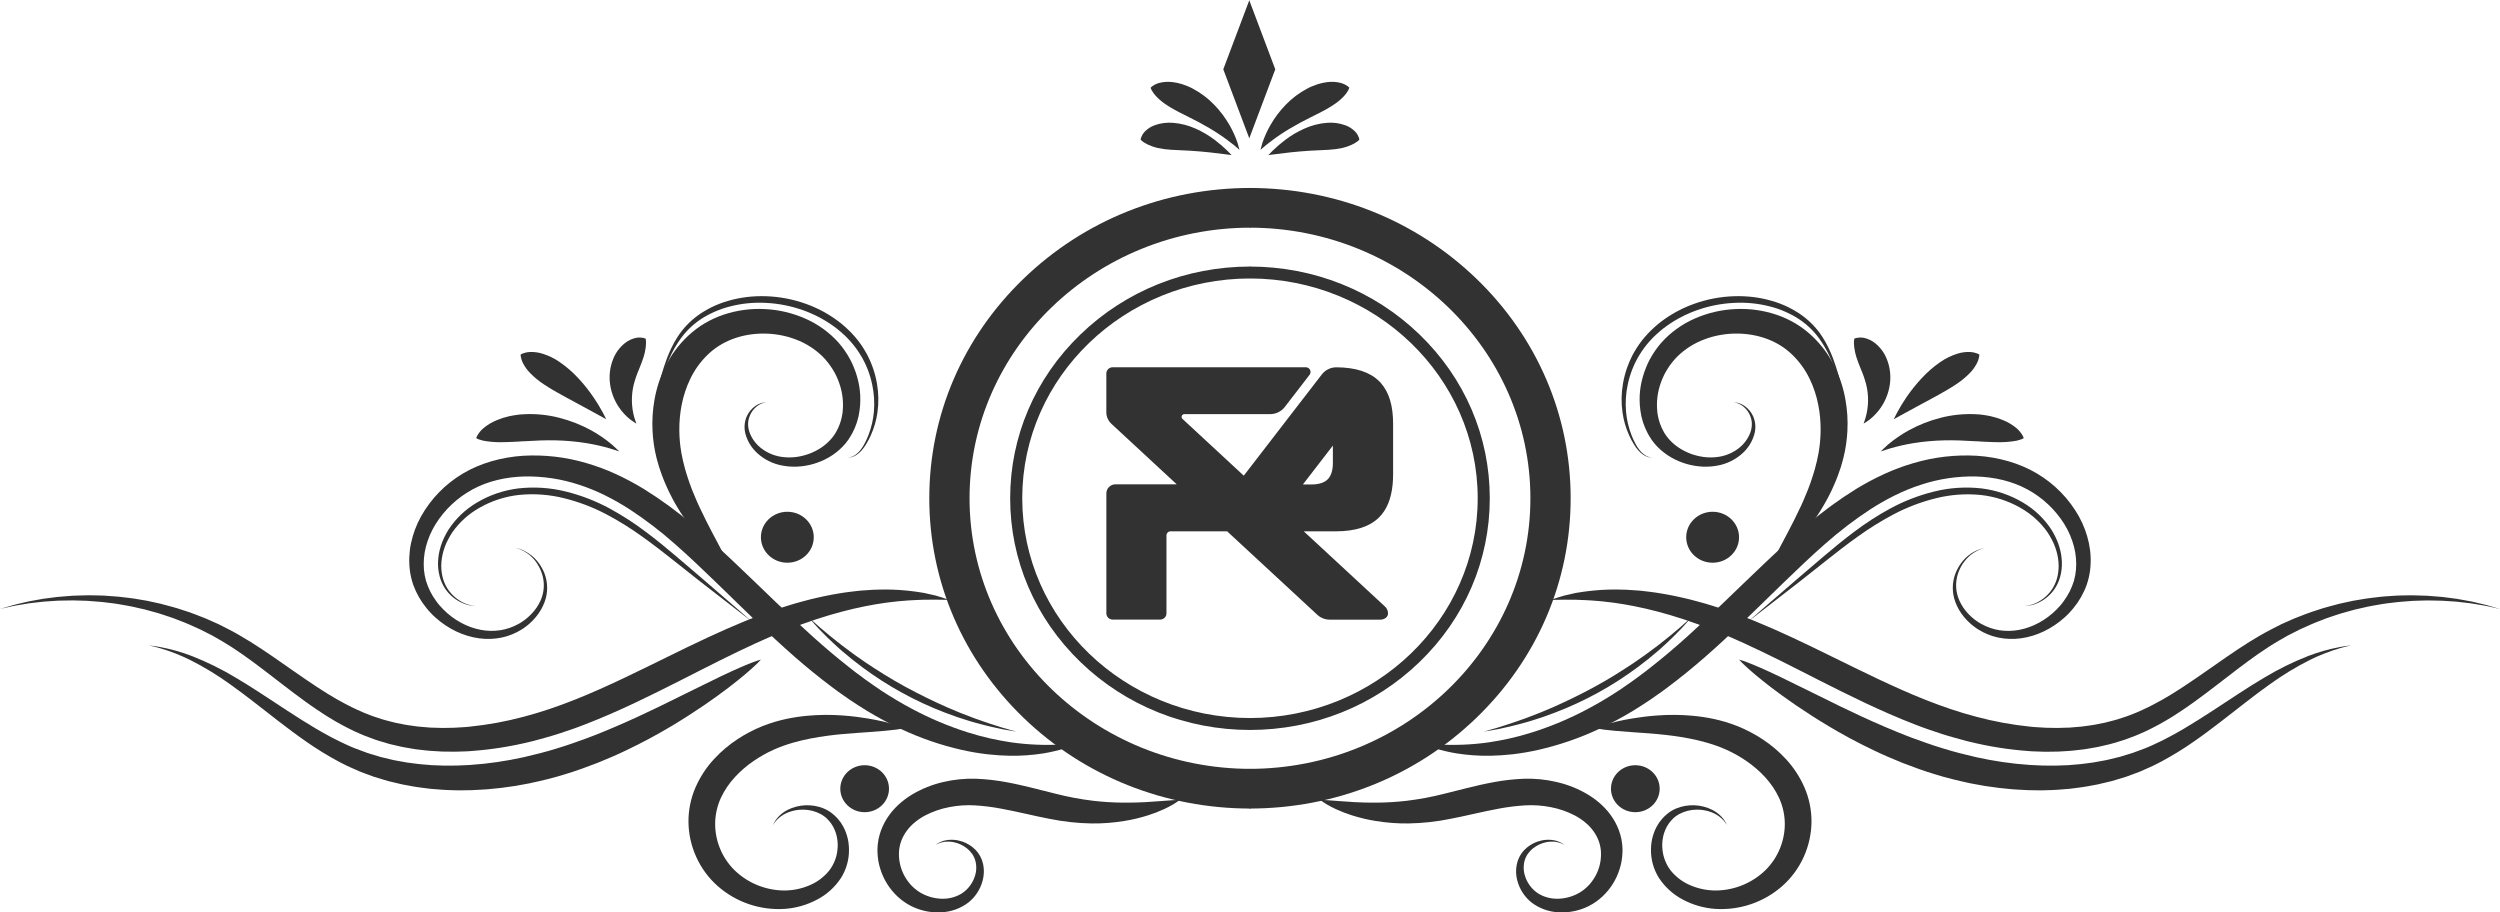 <svg width="137" height="50" viewBox="0 0 137 50" fill="none" xmlns="http://www.w3.org/2000/svg">
<path d="M68.517 40.002C65.003 40.002 61.7 38.682 59.215 36.285C56.729 33.888 55.357 30.697 55.357 27.305C55.357 23.912 56.727 20.722 59.215 18.323C61.702 15.925 65.003 14.607 68.517 14.607V15.26C61.626 15.26 56.019 20.663 56.019 27.305C56.019 33.946 61.626 39.349 68.517 39.349V40.002Z" fill="#323232"/>
<path d="M68.535 44.309C63.835 44.309 59.416 42.543 56.092 39.337C52.767 36.131 50.925 31.851 50.925 27.305C50.925 22.758 52.76 18.485 56.092 15.272C59.423 12.059 63.835 10.3 68.535 10.3V12.476C60.039 12.476 53.131 19.128 53.131 27.305C53.131 35.481 60.041 42.133 68.535 42.133V44.309Z" fill="#323232"/>
<path d="M59.069 40.736C59.069 40.736 59.013 40.736 58.886 40.747C58.823 40.751 58.742 40.761 58.641 40.767L58.276 40.792C57.314 40.853 56.349 40.815 55.395 40.678C55.049 40.624 54.677 40.56 54.276 40.47C53.875 40.38 53.449 40.265 52.995 40.122C51.952 39.788 50.942 39.361 49.977 38.845C49.429 38.555 48.863 38.218 48.279 37.836C47.988 37.644 47.695 37.431 47.391 37.218L46.938 36.88L46.823 36.794L46.708 36.704L46.478 36.523C45.859 36.037 45.222 35.499 44.566 34.91C43.909 34.321 43.231 33.682 42.52 33.001C41.809 32.32 41.082 31.611 40.329 30.898C39.576 30.186 38.796 29.459 37.962 28.756C37.117 28.033 36.217 27.375 35.269 26.788C34.781 26.491 34.276 26.222 33.756 25.982C33.229 25.739 32.684 25.537 32.126 25.375C31.005 25.044 29.834 24.909 28.666 24.976C28.085 25.013 27.509 25.113 26.949 25.272C26.811 25.316 26.673 25.359 26.536 25.404L26.133 25.562C25.867 25.674 25.609 25.805 25.361 25.953C24.404 26.523 23.615 27.332 23.074 28.297C22.817 28.761 22.631 29.259 22.522 29.775C22.417 30.279 22.398 30.798 22.467 31.308C22.503 31.559 22.563 31.806 22.645 32.046C22.729 32.279 22.833 32.505 22.956 32.72C23.076 32.931 23.213 33.131 23.367 33.318C23.441 33.413 23.523 33.499 23.602 33.587C23.681 33.675 23.767 33.756 23.855 33.833C24.549 34.461 25.4 34.867 26.256 34.98C26.671 35.037 27.094 35.023 27.504 34.936C27.885 34.854 28.248 34.707 28.577 34.501L28.692 34.427L28.803 34.346C28.877 34.295 28.943 34.234 29.011 34.179C29.14 34.066 29.26 33.942 29.369 33.809C29.574 33.563 29.735 33.285 29.845 32.986C30.034 32.477 30.03 31.919 29.834 31.413C29.754 31.213 29.648 31.023 29.519 30.849L29.429 30.734C29.398 30.698 29.365 30.665 29.335 30.632C29.319 30.615 29.304 30.599 29.288 30.583C29.273 30.566 29.256 30.553 29.24 30.539L29.146 30.455C29.081 30.406 29.019 30.36 28.959 30.319C28.9 30.279 28.84 30.246 28.785 30.218L28.631 30.137L28.496 30.09L28.441 30.07L28.39 30.059L28.311 30.04L28.247 30.026L28.31 30.045L28.387 30.067L28.437 30.082L28.492 30.105L28.622 30.16L28.771 30.241C28.826 30.272 28.877 30.312 28.937 30.35C28.996 30.387 29.047 30.441 29.108 30.494L29.194 30.579C29.209 30.595 29.224 30.609 29.238 30.625L29.279 30.675C29.307 30.708 29.335 30.742 29.364 30.779L29.442 30.898C29.554 31.071 29.642 31.258 29.705 31.453C29.857 31.929 29.829 32.443 29.627 32.9C29.509 33.164 29.347 33.407 29.147 33.618C29.041 33.732 28.926 33.838 28.803 33.934C28.738 33.98 28.676 34.032 28.606 34.074L28.504 34.142L28.394 34.202C28.093 34.368 27.766 34.48 27.426 34.535C27.065 34.591 26.697 34.583 26.338 34.514C25.6 34.374 24.871 33.979 24.297 33.401C24.224 33.33 24.157 33.252 24.088 33.176C24.02 33.1 23.958 33.018 23.899 32.934C23.776 32.768 23.668 32.592 23.575 32.407C23.483 32.222 23.406 32.03 23.346 31.832C23.289 31.633 23.251 31.429 23.232 31.223C23.197 30.795 23.234 30.363 23.343 29.947C23.457 29.516 23.634 29.103 23.871 28.722C24.367 27.925 25.066 27.269 25.898 26.818C26.108 26.704 26.326 26.605 26.55 26.52L26.896 26.401L27.251 26.303C27.734 26.187 28.228 26.123 28.725 26.111C29.747 26.091 30.764 26.244 31.733 26.565C32.709 26.879 33.637 27.354 34.51 27.916C35.381 28.487 36.208 29.12 36.985 29.81C37.768 30.496 38.52 31.218 39.259 31.932C39.998 32.646 40.72 33.36 41.439 34.048C42.157 34.737 42.855 35.387 43.54 35.986C44.226 36.586 44.901 37.134 45.563 37.63L45.811 37.814L45.933 37.905L46.058 37.992L46.547 38.335C46.878 38.553 47.193 38.764 47.515 38.957C48.119 39.324 48.744 39.657 49.386 39.955C50.45 40.453 51.566 40.837 52.715 41.097C53.178 41.201 53.647 41.281 54.12 41.336C54.557 41.385 54.962 41.408 55.333 41.416C55.951 41.426 56.569 41.382 57.178 41.286C57.565 41.222 57.947 41.134 58.322 41.02C58.461 40.977 58.577 40.935 58.673 40.901C58.769 40.867 58.844 40.833 58.903 40.809C59.019 40.759 59.069 40.736 59.069 40.736Z" fill="#323232"/>
<path d="M51.998 32.872C51.998 32.872 51.95 32.852 51.833 32.812C51.715 32.773 51.537 32.71 51.269 32.636C51.134 32.604 50.977 32.567 50.795 32.528L50.655 32.496C50.606 32.487 50.556 32.48 50.504 32.471L50.173 32.421C49.593 32.34 49.007 32.301 48.42 32.305L47.868 32.318C47.676 32.326 47.477 32.344 47.269 32.358L47.112 32.37C47.056 32.375 47.006 32.382 46.952 32.388L46.621 32.427C46.397 32.45 46.167 32.49 45.928 32.528C45.688 32.566 45.443 32.616 45.188 32.667C44.933 32.718 44.673 32.783 44.401 32.846C44.266 32.877 44.131 32.915 43.992 32.955L43.57 33.07L43.139 33.202C42.992 33.247 42.844 33.292 42.697 33.344L42.243 33.497C42.09 33.552 41.936 33.606 41.779 33.666L41.542 33.754L41.304 33.847C41.145 33.91 40.981 33.973 40.818 34.04C40.165 34.307 39.485 34.608 38.777 34.937C37.356 35.596 35.825 36.383 34.119 37.191C32.414 37.998 30.608 38.778 28.687 39.281C27.723 39.538 26.74 39.719 25.747 39.82L25.56 39.839L25.373 39.851L24.999 39.874C24.874 39.885 24.749 39.882 24.625 39.885L24.25 39.892C24.125 39.892 24.001 39.884 23.877 39.88L23.69 39.875C23.628 39.875 23.566 39.875 23.504 39.866L23.132 39.834L22.947 39.819C22.885 39.814 22.824 39.803 22.763 39.795C22.518 39.759 22.271 39.734 22.031 39.679L21.668 39.607C21.548 39.581 21.431 39.547 21.311 39.516L21.133 39.47C21.074 39.453 21.014 39.441 20.956 39.42L20.609 39.306C20.374 39.236 20.151 39.137 19.923 39.049C19.472 38.857 19.033 38.64 18.607 38.4L18.446 38.311C18.39 38.281 18.34 38.248 18.287 38.217L17.971 38.029L17.66 37.832C17.556 37.768 17.453 37.702 17.351 37.633C15.711 36.557 14.175 35.335 12.512 34.478L12.202 34.32L12.047 34.242L11.971 34.203L11.892 34.168L11.267 33.89C10.847 33.727 10.439 33.561 10.024 33.435L9.718 33.335C9.616 33.302 9.512 33.278 9.411 33.249C9.207 33.194 9.007 33.136 8.804 33.086L8.208 32.955L8.062 32.923L7.914 32.898L7.624 32.849C7.24 32.777 6.862 32.743 6.498 32.699C6.316 32.68 6.135 32.672 5.959 32.659C5.782 32.645 5.609 32.631 5.438 32.631L4.936 32.622H4.813C4.772 32.622 4.732 32.622 4.692 32.624L4.453 32.631L3.992 32.645L3.554 32.679C3.411 32.691 3.272 32.7 3.137 32.714L2.746 32.764L2.377 32.812C2.258 32.832 2.144 32.853 2.034 32.873L1.716 32.931L1.566 32.958L1.424 32.991L0.923 33.109C0.771 33.142 0.639 33.185 0.525 33.218L0.236 33.302L0 33.371L0.241 33.317L0.534 33.252C0.65 33.227 0.783 33.193 0.937 33.171L1.448 33.086L1.59 33.062L1.741 33.044L2.06 33.007C2.17 32.995 2.284 32.98 2.402 32.968L2.77 32.944L3.159 32.917C3.293 32.912 3.43 32.912 3.571 32.909L4.004 32.902L4.457 32.915L4.691 32.922C4.73 32.922 4.77 32.922 4.81 32.927L4.929 32.937L5.42 32.975C5.585 32.984 5.755 33.01 5.926 33.03C6.098 33.049 6.273 33.07 6.449 33.099C6.801 33.163 7.166 33.216 7.533 33.308L7.811 33.371L7.952 33.403L8.092 33.442L8.66 33.599C8.851 33.654 9.04 33.724 9.233 33.786C9.329 33.819 9.428 33.847 9.523 33.885L9.812 33.997C10.202 34.139 10.584 34.317 10.976 34.495L11.556 34.789L11.629 34.826L11.7 34.867L11.843 34.949L12.129 35.112C12.895 35.557 13.639 36.098 14.396 36.672C15.152 37.245 15.919 37.858 16.742 38.452C16.844 38.527 16.949 38.6 17.054 38.673L17.371 38.89L17.695 39.104C17.751 39.139 17.806 39.175 17.861 39.212L18.026 39.315C18.479 39.595 18.948 39.849 19.43 40.077C19.679 40.186 19.926 40.303 20.183 40.392L20.57 40.535C20.633 40.561 20.7 40.577 20.765 40.598L20.963 40.657C21.095 40.696 21.226 40.738 21.359 40.774L21.762 40.868C22.029 40.938 22.302 40.977 22.574 41.025C22.642 41.036 22.71 41.05 22.779 41.059L22.984 41.083L23.395 41.13C23.464 41.14 23.532 41.142 23.601 41.147L23.808 41.16C23.945 41.169 24.084 41.178 24.22 41.185L24.632 41.19C24.77 41.19 24.908 41.197 25.044 41.19L25.455 41.177L25.661 41.169L25.865 41.153C26.944 41.074 28.014 40.904 29.064 40.645L29.258 40.599L29.451 40.545L29.834 40.44C29.963 40.407 30.088 40.367 30.214 40.331L30.591 40.216C30.84 40.136 31.088 40.05 31.333 39.967C31.579 39.884 31.817 39.79 32.056 39.699C33.011 39.331 33.923 38.927 34.797 38.515C36.543 37.688 38.06 36.883 39.436 36.2C40.123 35.858 40.776 35.545 41.393 35.26L41.852 35.055L42.076 34.955L42.296 34.862C42.444 34.8 42.588 34.737 42.732 34.678L43.156 34.508C45.391 33.623 47.156 33.228 48.481 33.039C48.564 33.025 48.646 33.017 48.725 33.007L48.958 32.981C49.11 32.963 49.256 32.942 49.395 32.935C49.671 32.915 49.926 32.888 50.153 32.884L50.477 32.871C50.529 32.871 50.578 32.865 50.626 32.865H50.765C50.946 32.865 51.104 32.865 51.241 32.861C51.517 32.865 51.703 32.872 51.825 32.87C51.947 32.868 51.998 32.872 51.998 32.872Z" fill="#323232"/>
<path d="M41.698 36.145C41.533 36.19 41.37 36.245 41.212 36.309C40.867 36.441 40.317 36.674 39.496 37.066C39.086 37.262 38.608 37.497 38.052 37.773C37.496 38.05 36.862 38.364 36.137 38.716C35.412 39.069 34.592 39.452 33.664 39.849C33.433 39.949 33.192 40.044 32.947 40.147C32.703 40.251 32.445 40.343 32.184 40.445C31.659 40.636 31.105 40.838 30.516 41.014C29.929 41.2 29.316 41.351 28.691 41.496L28.218 41.592L27.979 41.64L27.739 41.68L27.255 41.76L26.766 41.822C26.684 41.833 26.601 41.845 26.521 41.853L26.273 41.875C26.108 41.889 25.942 41.907 25.777 41.918C25.446 41.932 25.115 41.958 24.78 41.954H24.529C24.446 41.954 24.364 41.954 24.279 41.954L23.779 41.935L23.654 41.931L23.529 41.92L23.28 41.899C23.115 41.884 22.949 41.876 22.784 41.849L22.287 41.784C22.122 41.759 21.961 41.724 21.798 41.695L21.554 41.65C21.474 41.633 21.394 41.611 21.314 41.592L20.834 41.476L20.365 41.333C20.288 41.309 20.209 41.288 20.132 41.261L19.904 41.177C19.753 41.123 19.6 41.068 19.45 41.008C19.3 40.948 19.152 40.886 19.008 40.818C17.836 40.289 16.76 39.607 15.754 38.952C14.748 38.297 13.806 37.657 12.922 37.138C12.151 36.673 11.342 36.275 10.503 35.946C9.948 35.734 9.374 35.571 8.789 35.461C8.687 35.443 8.597 35.425 8.518 35.414L8.319 35.387L8.154 35.365L8.314 35.403L8.508 35.45C8.585 35.468 8.673 35.495 8.772 35.522C9.333 35.687 9.878 35.899 10.402 36.157C11.188 36.552 11.939 37.01 12.649 37.526C13.467 38.107 14.339 38.807 15.297 39.547C15.776 39.916 16.279 40.294 16.814 40.664C17.365 41.048 17.938 41.4 18.53 41.718C18.681 41.802 18.84 41.877 18.996 41.956C19.153 42.035 19.318 42.099 19.48 42.173L19.724 42.282C19.806 42.316 19.889 42.344 19.974 42.377L20.479 42.563L20.996 42.72C21.083 42.746 21.169 42.775 21.256 42.798L21.52 42.862C21.697 42.904 21.872 42.95 22.051 42.987L22.588 43.087C22.767 43.124 22.948 43.142 23.129 43.168L23.4 43.203L23.536 43.221L23.672 43.233L24.217 43.277C24.308 43.286 24.398 43.288 24.489 43.292L24.762 43.301C25.125 43.32 25.487 43.306 25.849 43.301C26.029 43.295 26.208 43.282 26.388 43.273L26.657 43.257C26.746 43.251 26.834 43.24 26.924 43.232L27.455 43.178L27.98 43.105L28.241 43.068L28.499 43.021L29.012 42.927C29.688 42.782 30.349 42.625 30.978 42.425C31.612 42.235 32.192 42.018 32.747 41.804C33.023 41.691 33.286 41.583 33.543 41.471C33.8 41.36 34.047 41.248 34.284 41.133C35.238 40.68 36.057 40.231 36.767 39.807C37.476 39.384 38.08 38.991 38.597 38.638C39.113 38.285 39.544 37.969 39.906 37.695C40.628 37.143 41.073 36.755 41.34 36.505C41.467 36.393 41.586 36.273 41.698 36.145Z" fill="#323232"/>
<path d="M40.006 31.133C39.95 30.981 39.885 30.832 39.81 30.687C39.66 30.37 39.393 29.871 38.992 29.114C38.795 28.733 38.566 28.292 38.324 27.77C38.294 27.704 38.263 27.638 38.232 27.57L38.142 27.363C38.078 27.223 38.021 27.075 37.96 26.924C37.944 26.887 37.929 26.849 37.913 26.811C37.897 26.772 37.885 26.733 37.87 26.693C37.841 26.615 37.812 26.535 37.781 26.454C37.752 26.373 37.726 26.29 37.698 26.204C37.67 26.119 37.639 26.035 37.615 25.948L37.537 25.682C37.511 25.592 37.491 25.499 37.467 25.406C37.455 25.36 37.443 25.312 37.431 25.266C37.419 25.219 37.411 25.17 37.401 25.122C37.382 25.026 37.362 24.928 37.341 24.829C37.267 24.414 37.229 23.994 37.227 23.573C37.223 23.107 37.266 22.642 37.356 22.184C37.453 21.685 37.614 21.2 37.837 20.742C38.07 20.261 38.386 19.823 38.771 19.448C38.819 19.4 38.87 19.357 38.92 19.31C38.97 19.263 39.025 19.223 39.077 19.179L39.238 19.058L39.408 18.945C39.643 18.797 39.893 18.674 40.154 18.576C41.213 18.177 42.504 18.177 43.608 18.602C44.156 18.807 44.654 19.123 45.07 19.529C45.271 19.731 45.449 19.954 45.602 20.194C45.622 20.223 45.64 20.254 45.657 20.285L45.712 20.378L45.764 20.47C45.781 20.502 45.795 20.535 45.811 20.566C45.84 20.63 45.873 20.693 45.9 20.758L45.976 20.955C46.167 21.473 46.235 22.027 46.175 22.575C46.171 22.608 46.17 22.642 46.164 22.675L46.144 22.772L46.126 22.869C46.121 22.902 46.113 22.934 46.104 22.966C46.085 23.029 46.067 23.092 46.048 23.155C46.04 23.186 46.029 23.217 46.015 23.247L45.979 23.338L45.943 23.428C45.931 23.458 45.916 23.487 45.9 23.515L45.811 23.688C45.748 23.796 45.676 23.9 45.596 23.997C45.434 24.192 45.245 24.365 45.036 24.509C44.827 24.651 44.602 24.768 44.366 24.858C44.136 24.945 43.897 25.006 43.653 25.04C43.42 25.071 43.184 25.075 42.95 25.051C42.52 25.011 42.11 24.855 41.764 24.6C41.463 24.382 41.23 24.085 41.093 23.742C41.035 23.595 41.002 23.439 40.996 23.282C40.991 23.141 41.012 23 41.057 22.867C41.096 22.748 41.151 22.636 41.222 22.534C41.284 22.447 41.356 22.368 41.437 22.298C41.551 22.2 41.684 22.126 41.829 22.081C41.866 22.068 41.905 22.059 41.944 22.053L41.984 22.045L41.943 22.048C41.903 22.051 41.864 22.056 41.825 22.064C41.671 22.095 41.525 22.157 41.396 22.246C41.189 22.39 41.025 22.587 40.923 22.816C40.785 23.131 40.764 23.483 40.861 23.813C40.979 24.217 41.21 24.58 41.529 24.86C41.907 25.196 42.371 25.422 42.871 25.513C43.144 25.565 43.422 25.584 43.699 25.571C44.301 25.54 44.887 25.369 45.409 25.071C45.689 24.91 45.946 24.712 46.17 24.482C46.286 24.363 46.392 24.234 46.488 24.099L46.62 23.888C46.642 23.852 46.667 23.819 46.684 23.779L46.74 23.667L46.795 23.555C46.815 23.518 46.832 23.479 46.847 23.44C46.876 23.362 46.906 23.283 46.937 23.204C46.952 23.164 46.964 23.124 46.975 23.083L47.009 22.961L47.042 22.838C47.053 22.797 47.059 22.755 47.067 22.713C47.198 22.031 47.166 21.328 46.973 20.661C46.947 20.576 46.921 20.492 46.895 20.407C46.867 20.323 46.832 20.244 46.8 20.158C46.783 20.117 46.768 20.075 46.75 20.034L46.695 19.912L46.636 19.791C46.618 19.75 46.597 19.709 46.574 19.671C46.399 19.348 46.188 19.045 45.945 18.768C45.439 18.207 44.817 17.759 44.121 17.456C43.422 17.148 42.672 16.972 41.907 16.937C41.14 16.898 40.373 17.003 39.645 17.247C39.283 17.37 38.934 17.53 38.606 17.725C38.524 17.775 38.445 17.827 38.364 17.878L38.133 18.044C38.06 18.102 37.986 18.16 37.915 18.219C37.844 18.278 37.774 18.339 37.708 18.403C37.188 18.891 36.762 19.468 36.45 20.106C36.169 20.682 35.971 21.293 35.863 21.923C35.765 22.479 35.73 23.045 35.759 23.609C35.783 24.112 35.857 24.611 35.979 25.1C36.009 25.214 36.041 25.325 36.072 25.434C36.088 25.489 36.102 25.543 36.119 25.597C36.136 25.652 36.154 25.703 36.174 25.755C36.21 25.858 36.242 25.962 36.281 26.061C36.319 26.16 36.357 26.257 36.395 26.353C36.433 26.449 36.475 26.541 36.514 26.631C36.554 26.722 36.594 26.812 36.636 26.898C36.678 26.985 36.721 27.068 36.763 27.151L36.825 27.274L36.889 27.395C36.976 27.551 37.059 27.703 37.147 27.843C37.19 27.914 37.233 27.984 37.275 28.052C37.316 28.12 37.361 28.185 37.404 28.25C37.695 28.69 38.012 29.113 38.352 29.518C38.742 29.983 39.166 30.419 39.621 30.823C39.742 30.935 39.871 31.038 40.006 31.133Z" fill="#323232"/>
<path d="M49.565 39.894C49.431 39.834 49.293 39.783 49.152 39.742C48.636 39.586 48.111 39.464 47.579 39.377C47.193 39.312 46.729 39.247 46.181 39.208C45.541 39.16 44.898 39.165 44.258 39.222C43.864 39.258 43.473 39.316 43.086 39.398C42.88 39.446 42.668 39.493 42.447 39.561C42.227 39.629 42.006 39.704 41.782 39.792C41.309 39.983 40.855 40.22 40.43 40.499C39.951 40.81 39.515 41.179 39.129 41.597C38.706 42.055 38.363 42.58 38.114 43.149C37.854 43.749 37.722 44.396 37.728 45.048C37.736 45.709 37.881 46.361 38.156 46.964C38.431 47.574 38.834 48.12 39.339 48.565C39.834 48.999 40.411 49.333 41.037 49.546C41.663 49.76 42.326 49.849 42.987 49.808C43.617 49.766 44.231 49.59 44.786 49.293C45.317 49.013 45.766 48.604 46.091 48.105C46.383 47.638 46.533 47.098 46.525 46.549C46.523 46.422 46.514 46.295 46.496 46.168C46.485 46.107 46.474 46.045 46.463 45.984C46.452 45.924 46.431 45.864 46.417 45.806C46.352 45.575 46.253 45.355 46.124 45.153L46.078 45.079L46.023 45.009C45.987 44.963 45.954 44.917 45.916 44.874C45.842 44.789 45.761 44.71 45.675 44.637C45.593 44.564 45.505 44.498 45.41 44.441C45.32 44.386 45.225 44.338 45.126 44.298C44.812 44.172 44.475 44.115 44.136 44.129C43.798 44.144 43.466 44.229 43.164 44.38C42.969 44.479 42.793 44.611 42.645 44.77C42.554 44.869 42.477 44.978 42.416 45.097C42.394 45.135 42.382 45.168 42.372 45.188L42.358 45.219L42.376 45.19C42.389 45.171 42.404 45.141 42.431 45.105C42.505 44.998 42.593 44.902 42.692 44.817C42.85 44.683 43.03 44.578 43.224 44.505C43.482 44.409 43.755 44.363 44.031 44.369C44.358 44.373 44.68 44.455 44.968 44.607C45.044 44.648 45.117 44.696 45.186 44.748C45.257 44.801 45.322 44.861 45.38 44.928C45.443 44.993 45.501 45.063 45.554 45.138C45.58 45.176 45.602 45.216 45.627 45.256L45.664 45.315L45.694 45.38C45.78 45.553 45.84 45.738 45.872 45.928C45.879 45.977 45.891 46.025 45.894 46.076C45.897 46.127 45.902 46.175 45.906 46.226C45.909 46.328 45.906 46.43 45.896 46.532C45.861 46.954 45.706 47.358 45.448 47.697C45.163 48.054 44.791 48.334 44.367 48.513C43.918 48.706 43.432 48.804 42.942 48.799C41.924 48.783 40.953 48.377 40.233 47.668C39.887 47.321 39.616 46.908 39.439 46.454C39.263 46.009 39.179 45.535 39.192 45.057C39.206 44.596 39.313 44.142 39.506 43.721C39.702 43.304 39.963 42.918 40.279 42.579C40.583 42.251 40.923 41.957 41.294 41.704C41.635 41.47 41.996 41.266 42.373 41.094C42.553 41.013 42.731 40.941 42.907 40.877C43.08 40.812 43.261 40.761 43.433 40.706C43.784 40.609 44.118 40.524 44.442 40.465C45.02 40.357 45.602 40.277 46.188 40.226C46.704 40.18 47.153 40.151 47.537 40.124C48.305 40.069 48.816 40.025 49.129 39.98C49.276 39.961 49.422 39.932 49.565 39.894Z" fill="#323232"/>
<path d="M26.098 24.01C26.144 24.039 26.194 24.063 26.245 24.081C26.396 24.135 26.552 24.17 26.71 24.186C26.985 24.223 27.261 24.238 27.538 24.231C27.707 24.223 27.899 24.231 28.108 24.213C28.16 24.208 28.215 24.207 28.27 24.206L28.441 24.197C28.498 24.194 28.558 24.19 28.619 24.184C28.679 24.179 28.743 24.181 28.807 24.177C29.32 24.147 29.89 24.116 30.465 24.132C31.024 24.145 31.582 24.195 32.134 24.283C32.569 24.354 33 24.451 33.423 24.575L33.937 24.738C33.937 24.738 33.901 24.703 33.834 24.64C33.768 24.577 33.669 24.484 33.541 24.368C33.187 24.07 32.804 23.807 32.398 23.583C31.849 23.282 31.264 23.052 30.656 22.897C30.025 22.733 29.371 22.666 28.718 22.7C28.642 22.704 28.567 22.706 28.494 22.714C28.421 22.722 28.351 22.733 28.282 22.742C28.213 22.752 28.146 22.763 28.081 22.774C28.016 22.785 27.954 22.796 27.893 22.812C27.675 22.861 27.462 22.928 27.255 23.013C26.968 23.126 26.703 23.285 26.469 23.484C26.346 23.594 26.241 23.723 26.159 23.865C26.132 23.91 26.111 23.959 26.098 24.01Z" fill="#323232"/>
<path d="M35.384 18.562C35.342 18.541 35.297 18.526 35.251 18.517C35.197 18.505 35.142 18.498 35.086 18.496C35.009 18.494 34.932 18.501 34.856 18.514C34.629 18.562 34.417 18.664 34.237 18.809C33.952 19.04 33.732 19.34 33.599 19.68C33.423 20.12 33.366 20.597 33.434 21.066C33.496 21.506 33.657 21.928 33.905 22.3C34.083 22.57 34.305 22.809 34.562 23.008C34.657 23.078 34.733 23.131 34.789 23.164L34.873 23.214L34.841 23.124C34.819 23.07 34.792 22.982 34.76 22.878C34.595 22.291 34.584 21.671 34.728 21.079C34.805 20.785 34.904 20.497 35.025 20.218C35.131 19.957 35.215 19.744 35.273 19.551C35.325 19.385 35.362 19.216 35.384 19.044C35.393 18.978 35.399 18.912 35.4 18.846C35.403 18.795 35.403 18.744 35.4 18.693C35.399 18.649 35.393 18.605 35.384 18.562Z" fill="#323232"/>
<path d="M28.531 19.429C28.531 19.429 28.518 19.633 28.674 19.93C28.774 20.118 28.9 20.29 29.05 20.443C29.275 20.673 29.524 20.878 29.794 21.055C30.119 21.272 30.496 21.49 30.878 21.699C31.261 21.908 31.651 22.117 31.995 22.304C32.339 22.492 32.646 22.66 32.867 22.78C33.089 22.899 33.22 22.974 33.22 22.974C33.22 22.974 33.157 22.841 33.041 22.62C32.883 22.326 32.709 22.041 32.52 21.765C32.272 21.401 31.997 21.055 31.696 20.732C31.39 20.399 31.047 20.101 30.674 19.843C30.386 19.643 30.068 19.487 29.731 19.382C29.513 19.314 29.285 19.282 29.056 19.288C28.699 19.307 28.531 19.429 28.531 19.429Z" fill="#323232"/>
<path d="M64.647 43.837C64.647 43.837 64.617 43.837 64.55 43.837C64.484 43.837 64.381 43.843 64.234 43.853C64.088 43.863 63.897 43.879 63.655 43.896C63.413 43.914 63.12 43.937 62.768 43.957C62.416 43.977 62.005 43.989 61.528 43.984C60.983 43.98 60.439 43.946 59.898 43.882C59.205 43.798 58.518 43.668 57.842 43.495L56.595 43.182C56.149 43.073 55.67 42.958 55.148 42.863C54.603 42.76 54.052 42.698 53.498 42.676C52.896 42.655 52.294 42.714 51.707 42.851C51.1 42.988 50.52 43.22 49.986 43.537C49.712 43.701 49.456 43.894 49.223 44.111C49.104 44.222 48.993 44.339 48.888 44.463C48.785 44.588 48.689 44.719 48.602 44.856C48.427 45.13 48.293 45.427 48.205 45.739L48.145 45.976L48.108 46.215C48.102 46.254 48.097 46.294 48.096 46.334L48.089 46.453C48.089 46.493 48.083 46.532 48.083 46.572L48.086 46.69C48.093 47.001 48.143 47.309 48.237 47.606C48.413 48.186 48.739 48.711 49.185 49.129C49.404 49.332 49.649 49.505 49.915 49.643C50.427 49.904 51 50.026 51.575 49.995C52.116 49.972 52.636 49.785 53.065 49.46C53.439 49.162 53.709 48.756 53.837 48.299C53.896 48.095 53.922 47.883 53.914 47.671C53.906 47.472 53.865 47.277 53.794 47.091C53.695 46.838 53.531 46.615 53.318 46.444C53.284 46.418 53.255 46.389 53.22 46.368L53.12 46.302C53.087 46.281 53.053 46.261 53.017 46.244C52.983 46.227 52.95 46.208 52.916 46.19L52.814 46.148L52.764 46.128C52.747 46.122 52.73 46.117 52.713 46.112C52.648 46.09 52.582 46.071 52.515 46.058L52.42 46.039C52.389 46.034 52.358 46.032 52.327 46.028C52.121 46.006 51.913 46.022 51.713 46.075C51.591 46.111 51.475 46.163 51.367 46.229L51.26 46.301L51.376 46.244C51.488 46.192 51.606 46.156 51.728 46.135C51.92 46.109 52.115 46.118 52.304 46.161C52.551 46.217 52.782 46.327 52.979 46.483L53.058 46.55C53.085 46.573 53.11 46.598 53.133 46.624C53.183 46.675 53.229 46.729 53.271 46.787C53.354 46.91 53.417 47.045 53.455 47.188C53.493 47.342 53.507 47.5 53.495 47.658C53.482 47.826 53.441 47.992 53.375 48.148C53.238 48.484 52.999 48.772 52.691 48.971C52.352 49.174 51.959 49.27 51.563 49.249C51.141 49.23 50.731 49.102 50.374 48.878C50.196 48.762 50.035 48.624 49.893 48.468C49.752 48.306 49.631 48.128 49.532 47.938C49.336 47.552 49.244 47.124 49.265 46.693L49.269 46.614C49.269 46.587 49.276 46.56 49.279 46.536L49.291 46.459C49.293 46.433 49.297 46.407 49.304 46.382L49.34 46.231L49.389 46.084C49.462 45.887 49.562 45.701 49.688 45.532C49.751 45.445 49.82 45.363 49.894 45.285C49.97 45.206 50.05 45.132 50.135 45.062C50.309 44.918 50.498 44.793 50.698 44.687C51.115 44.47 51.563 44.316 52.027 44.229C52.49 44.139 52.962 44.107 53.432 44.135C53.912 44.164 54.39 44.224 54.862 44.314C55.808 44.488 56.69 44.717 57.519 44.873C58.275 45.028 59.044 45.112 59.816 45.125C60.418 45.133 61.02 45.087 61.614 44.989C62.054 44.918 62.488 44.815 62.912 44.68C63.209 44.587 63.5 44.474 63.782 44.345C63.962 44.262 64.138 44.17 64.308 44.069C64.435 43.992 64.519 43.932 64.572 43.893C64.624 43.855 64.647 43.837 64.647 43.837Z" fill="#323232"/>
<path d="M43.146 30.837C43.946 30.837 44.594 30.212 44.594 29.441C44.594 28.67 43.946 28.045 43.146 28.045C42.346 28.045 41.698 28.67 41.698 29.441C41.698 30.212 42.346 30.837 43.146 30.837Z" fill="#323232"/>
<path d="M47.383 44.508C48.12 44.508 48.717 43.932 48.717 43.221C48.717 42.51 48.12 41.934 47.383 41.934C46.646 41.934 46.048 42.51 46.048 43.221C46.048 43.932 46.646 44.508 47.383 44.508Z" fill="#323232"/>
<path d="M41.181 34.044C41.181 34.044 40.138 33.129 38.434 31.663L37.037 30.47C36.531 30.044 35.989 29.59 35.386 29.142C34.758 28.666 34.094 28.238 33.4 27.86C32.645 27.452 31.839 27.141 31.003 26.935C30.157 26.725 29.279 26.667 28.413 26.764C27.604 26.862 26.826 27.128 26.129 27.544C25.502 27.915 24.97 28.423 24.574 29.03C24.487 29.17 24.408 29.315 24.338 29.465C24.269 29.608 24.21 29.755 24.162 29.906C24.116 30.051 24.079 30.199 24.051 30.348C24.027 30.492 24.011 30.638 24.005 30.784C23.994 31.052 24.024 31.321 24.092 31.581C24.153 31.816 24.252 32.038 24.383 32.242C24.598 32.567 24.896 32.83 25.248 33.004C25.316 33.038 25.385 33.068 25.456 33.095L25.555 33.126C25.585 33.137 25.616 33.146 25.647 33.153C25.702 33.166 25.757 33.178 25.813 33.186C25.859 33.194 25.906 33.2 25.953 33.202C25.996 33.202 26.033 33.208 26.064 33.208H26.144H26.209H26.144H26.064C26.032 33.208 25.996 33.2 25.953 33.196C25.907 33.19 25.861 33.182 25.816 33.172C25.76 33.16 25.705 33.146 25.651 33.129C25.62 33.121 25.591 33.111 25.562 33.098L25.467 33.062C25.405 33.032 25.337 33.004 25.27 32.963C24.943 32.777 24.671 32.51 24.481 32.189C24.367 31.991 24.285 31.777 24.237 31.554C24.185 31.305 24.169 31.05 24.19 30.797C24.202 30.661 24.222 30.526 24.251 30.392C24.282 30.253 24.322 30.115 24.371 29.981C24.421 29.84 24.482 29.704 24.553 29.572C24.624 29.434 24.702 29.3 24.788 29.171C24.976 28.901 25.194 28.654 25.438 28.432L25.534 28.347C25.566 28.319 25.598 28.29 25.633 28.264L25.84 28.104L26.061 27.955C26.136 27.906 26.215 27.863 26.292 27.816C26.955 27.441 27.69 27.204 28.45 27.121C29.272 27.04 30.102 27.1 30.903 27.3C31.707 27.498 32.484 27.793 33.216 28.177C33.9 28.538 34.557 28.946 35.183 29.398C35.786 29.826 36.341 30.261 36.859 30.67L38.302 31.812C40.075 33.196 41.181 34.044 41.181 34.044Z" fill="#323232"/>
<path d="M36.039 21.36L36.107 21.158C36.152 21.025 36.217 20.832 36.307 20.579C36.396 20.327 36.51 20.024 36.664 19.681C36.833 19.292 37.042 18.921 37.288 18.574C37.586 18.156 37.958 17.795 38.385 17.507L38.561 17.393L38.747 17.287C38.808 17.25 38.874 17.22 38.94 17.187C39.005 17.154 39.07 17.121 39.14 17.093C39.42 16.968 39.71 16.868 40.007 16.793C40.648 16.628 41.31 16.562 41.971 16.598C42.68 16.632 43.379 16.773 44.046 17.014L44.299 17.11C44.383 17.145 44.465 17.183 44.545 17.219C44.586 17.238 44.628 17.254 44.667 17.273L44.786 17.334C44.864 17.375 44.945 17.411 45.021 17.456C45.322 17.624 45.61 17.815 45.882 18.026C46.009 18.135 46.142 18.238 46.259 18.353L46.349 18.438C46.379 18.465 46.408 18.494 46.436 18.525C46.491 18.584 46.546 18.644 46.601 18.703C46.811 18.938 46.998 19.192 47.161 19.461L47.22 19.559L47.25 19.608L47.276 19.658L47.379 19.858C47.416 19.924 47.441 19.993 47.472 20.061C47.502 20.128 47.531 20.195 47.557 20.263C47.658 20.526 47.738 20.796 47.796 21.072C47.903 21.567 47.934 22.076 47.888 22.58C47.85 22.999 47.755 23.411 47.606 23.805C47.57 23.89 47.54 23.976 47.503 24.055C47.466 24.134 47.427 24.208 47.393 24.279C47.329 24.411 47.251 24.535 47.16 24.651C47.089 24.744 47.005 24.828 46.911 24.899C46.842 24.952 46.766 24.995 46.684 25.026C46.633 25.045 46.58 25.058 46.526 25.066L46.471 25.071H46.526C46.582 25.068 46.637 25.059 46.691 25.044C46.778 25.017 46.859 24.979 46.934 24.93C47.037 24.862 47.129 24.781 47.21 24.69C47.311 24.577 47.4 24.454 47.474 24.323C47.516 24.25 47.558 24.176 47.603 24.1C47.646 24.022 47.681 23.937 47.723 23.85C47.902 23.453 48.023 23.034 48.084 22.603C48.158 22.079 48.149 21.547 48.059 21.026C48.009 20.734 47.935 20.447 47.838 20.167C47.813 20.096 47.783 20.024 47.755 19.95C47.727 19.875 47.7 19.803 47.664 19.732C47.628 19.661 47.596 19.589 47.561 19.515L47.535 19.46L47.505 19.406L47.445 19.3C47.281 19.009 47.088 18.734 46.871 18.48L46.698 18.286C46.67 18.254 46.639 18.223 46.608 18.192L46.514 18.1C46.392 17.974 46.254 17.862 46.119 17.744C45.834 17.515 45.531 17.309 45.212 17.129C45.133 17.081 45.047 17.042 44.965 16.998L44.839 16.933C44.797 16.912 44.754 16.894 44.711 16.874C44.624 16.837 44.538 16.796 44.45 16.76L44.182 16.657C42.738 16.134 41.196 16.108 39.92 16.483C39.608 16.57 39.305 16.685 39.014 16.826C38.942 16.858 38.873 16.895 38.806 16.935C38.738 16.975 38.669 17.006 38.606 17.048L38.413 17.167L38.232 17.295C37.795 17.614 37.421 18.011 37.129 18.464C37.004 18.658 36.891 18.859 36.792 19.067C36.744 19.164 36.703 19.262 36.661 19.355C36.62 19.448 36.584 19.54 36.551 19.627C36.416 19.983 36.323 20.295 36.25 20.552C36.176 20.808 36.127 21.007 36.092 21.143L36.039 21.36Z" fill="#323232"/>
<path d="M44.322 33.849L44.663 34.23L44.848 34.434C44.917 34.507 44.995 34.584 45.077 34.668C45.242 34.834 45.428 35.029 45.649 35.227L45.992 35.542C46.112 35.651 46.244 35.76 46.378 35.868L46.583 36.04C46.618 36.069 46.652 36.099 46.688 36.128L46.799 36.213L47.255 36.564C48.636 37.593 50.155 38.428 51.769 39.045L52.315 39.245L52.447 39.293C52.491 39.309 52.535 39.322 52.579 39.336L52.836 39.418C53.006 39.473 53.167 39.527 53.326 39.57L53.782 39.694C54.072 39.776 54.34 39.83 54.572 39.883C54.689 39.909 54.797 39.935 54.898 39.955L55.174 40.004L55.688 40.093L55.188 39.948L54.92 39.872C54.823 39.842 54.718 39.807 54.605 39.771C54.379 39.697 54.12 39.621 53.84 39.517L53.399 39.362C53.246 39.307 53.09 39.243 52.927 39.181L52.678 39.085C52.636 39.068 52.593 39.053 52.551 39.035L52.424 38.981L51.895 38.758C51.178 38.441 50.406 38.068 49.612 37.636C48.818 37.204 48.096 36.746 47.447 36.313L46.979 35.986L46.869 35.909C46.832 35.883 46.796 35.854 46.758 35.828L46.546 35.671C46.407 35.567 46.27 35.471 46.143 35.371L45.78 35.084C45.545 34.906 45.345 34.729 45.164 34.579C45.075 34.504 44.989 34.434 44.914 34.369L44.709 34.185C44.459 33.971 44.322 33.849 44.322 33.849Z" fill="#323232"/>
<path d="M68.48 40.002V39.349C75.372 39.349 80.978 33.946 80.978 27.305C80.978 20.664 75.372 15.26 68.48 15.26V14.607C71.994 14.607 75.298 15.927 77.783 18.323C80.269 20.72 81.64 23.911 81.64 27.305C81.64 30.698 80.271 33.887 77.783 36.285C75.296 38.684 71.994 40.002 68.48 40.002Z" fill="#323232"/>
<path d="M68.462 44.309V42.133C76.958 42.133 83.866 35.481 83.866 27.305C83.866 19.129 76.956 12.476 68.462 12.476V10.3C73.162 10.3 77.581 12.066 80.906 15.272C84.231 18.478 86.072 22.758 86.072 27.305C86.072 31.851 84.238 36.124 80.906 39.337C77.574 42.55 73.162 44.309 68.462 44.309Z" fill="#323232"/>
<path d="M77.928 40.736C77.928 40.736 77.983 40.736 78.11 40.747C78.174 40.751 78.254 40.761 78.356 40.767L78.72 40.792C79.682 40.853 80.648 40.815 81.602 40.678C81.948 40.624 82.319 40.56 82.72 40.47C83.121 40.38 83.548 40.265 84.002 40.122C85.045 39.788 86.055 39.361 87.019 38.845C87.568 38.555 88.134 38.218 88.718 37.836C89.008 37.644 89.302 37.431 89.605 37.218L90.059 36.88L90.174 36.794L90.288 36.704L90.519 36.523C91.137 36.037 91.775 35.499 92.431 34.91C93.087 34.321 93.765 33.682 94.476 33.001C95.187 32.32 95.915 31.611 96.668 30.898C97.421 30.186 98.201 29.459 99.035 28.756C99.88 28.033 100.78 27.375 101.728 26.788C102.216 26.491 102.721 26.222 103.241 25.982C103.768 25.739 104.313 25.537 104.871 25.375C105.991 25.044 107.162 24.909 108.33 24.976C108.912 25.013 109.488 25.113 110.047 25.272C110.185 25.316 110.323 25.359 110.461 25.404L110.863 25.562C111.13 25.674 111.388 25.805 111.636 25.953C112.593 26.523 113.382 27.332 113.923 28.297C114.18 28.76 114.366 29.259 114.474 29.775C114.58 30.279 114.599 30.798 114.529 31.308C114.494 31.559 114.434 31.806 114.351 32.046C114.268 32.279 114.164 32.505 114.041 32.72C113.921 32.931 113.784 33.131 113.63 33.318C113.556 33.413 113.474 33.499 113.395 33.587C113.315 33.675 113.229 33.756 113.142 33.833C112.448 34.461 111.597 34.867 110.741 34.98C110.325 35.037 109.903 35.023 109.492 34.936C109.112 34.854 108.749 34.707 108.42 34.501L108.304 34.427L108.194 34.346C108.119 34.295 108.054 34.234 107.985 34.179C107.856 34.066 107.737 33.942 107.627 33.809C107.422 33.563 107.262 33.285 107.152 32.986C106.963 32.477 106.967 31.919 107.163 31.413C107.243 31.213 107.348 31.023 107.477 30.849L107.568 30.734C107.599 30.698 107.632 30.665 107.662 30.632C107.678 30.615 107.693 30.599 107.708 30.583C107.724 30.566 107.741 30.553 107.757 30.539L107.851 30.455C107.916 30.406 107.978 30.36 108.037 30.319C108.097 30.279 108.156 30.246 108.212 30.218L108.369 30.144L108.504 30.098L108.56 30.078L108.61 30.067L108.69 30.048L108.753 30.034L108.691 30.052L108.614 30.075L108.564 30.09L108.508 30.113L108.378 30.167L108.229 30.249C108.174 30.28 108.123 30.32 108.064 30.358C108.004 30.395 107.953 30.449 107.892 30.501L107.807 30.587C107.792 30.602 107.777 30.616 107.763 30.632L107.721 30.682C107.694 30.716 107.666 30.75 107.637 30.786L107.555 30.898C107.443 31.071 107.355 31.258 107.291 31.453C107.14 31.929 107.168 32.443 107.37 32.9C107.487 33.165 107.648 33.409 107.847 33.621C107.953 33.735 108.068 33.841 108.191 33.937C108.257 33.983 108.318 34.035 108.388 34.077L108.491 34.144L108.602 34.204C108.902 34.369 109.23 34.482 109.569 34.537C109.93 34.592 110.299 34.585 110.658 34.515C111.396 34.376 112.125 33.981 112.699 33.402C112.772 33.331 112.839 33.254 112.907 33.178C112.976 33.101 113.038 33.02 113.097 32.935C113.22 32.769 113.328 32.593 113.42 32.409C113.513 32.224 113.59 32.032 113.65 31.834C113.707 31.635 113.745 31.431 113.763 31.225C113.799 30.796 113.762 30.365 113.653 29.949C113.539 29.517 113.362 29.103 113.126 28.722C112.629 27.925 111.931 27.269 111.099 26.818C110.889 26.704 110.671 26.605 110.447 26.52L110.1 26.401L109.746 26.303C109.263 26.187 108.769 26.123 108.272 26.111C107.25 26.091 106.233 26.244 105.264 26.565C104.287 26.879 103.36 27.354 102.487 27.916C101.616 28.487 100.789 29.12 100.011 29.81C99.229 30.496 98.476 31.218 97.738 31.932C96.999 32.646 96.277 33.36 95.558 34.048C94.839 34.737 94.142 35.387 93.456 35.986C92.771 36.586 92.096 37.134 91.433 37.63L91.186 37.814L91.063 37.905L90.939 37.992L90.449 38.335C90.118 38.553 89.803 38.764 89.482 38.957C88.877 39.324 88.253 39.657 87.611 39.955C86.546 40.453 85.43 40.837 84.282 41.097C83.818 41.201 83.349 41.281 82.877 41.336C82.439 41.385 82.035 41.408 81.663 41.416C81.046 41.426 80.428 41.382 79.818 41.286C79.431 41.222 79.05 41.134 78.675 41.02C78.536 40.977 78.42 40.935 78.324 40.901C78.228 40.867 78.152 40.833 78.094 40.809C77.977 40.759 77.928 40.736 77.928 40.736Z" fill="#323232"/>
<path d="M84.999 32.872C84.999 32.872 85.047 32.852 85.165 32.812C85.282 32.773 85.46 32.71 85.728 32.636C85.863 32.604 86.02 32.567 86.202 32.528L86.342 32.496C86.391 32.487 86.441 32.48 86.493 32.471L86.824 32.421C87.404 32.34 87.99 32.301 88.577 32.305L89.129 32.318C89.321 32.326 89.52 32.344 89.728 32.358L89.885 32.37C89.941 32.375 89.991 32.382 90.045 32.388L90.376 32.427C90.6 32.45 90.83 32.49 91.069 32.528C91.309 32.566 91.554 32.616 91.809 32.667C92.064 32.718 92.324 32.783 92.596 32.846C92.731 32.877 92.867 32.915 93.005 32.955L93.427 33.07L93.858 33.202C94.004 33.247 94.153 33.292 94.3 33.344L94.754 33.497C94.907 33.552 95.061 33.606 95.218 33.666L95.455 33.754L95.693 33.847C95.853 33.91 96.016 33.973 96.179 34.04C96.832 34.307 97.512 34.608 98.22 34.937C99.641 35.596 101.173 36.383 102.878 37.191C104.583 37.998 106.389 38.778 108.31 39.281C109.274 39.538 110.257 39.719 111.25 39.82L111.437 39.839L111.624 39.851L111.998 39.874C112.123 39.885 112.248 39.882 112.372 39.885L112.747 39.892C112.872 39.892 112.996 39.884 113.12 39.88L113.307 39.875C113.369 39.875 113.432 39.875 113.493 39.866L113.865 39.834L114.05 39.819C114.112 39.814 114.173 39.803 114.234 39.795C114.479 39.759 114.726 39.734 114.966 39.679L115.329 39.607C115.449 39.581 115.566 39.547 115.686 39.516L115.864 39.47C115.923 39.453 115.983 39.441 116.041 39.42L116.388 39.306C116.623 39.236 116.846 39.137 117.074 39.049C117.525 38.857 117.964 38.64 118.39 38.4L118.551 38.311C118.607 38.281 118.657 38.248 118.71 38.217L119.026 38.029L119.337 37.832C119.441 37.768 119.544 37.702 119.646 37.633C121.286 36.557 122.822 35.335 124.485 34.478L124.795 34.32L124.95 34.242L125.027 34.203L125.105 34.168L125.728 33.892C126.147 33.729 126.556 33.563 126.971 33.437L127.277 33.337C127.379 33.303 127.482 33.279 127.584 33.25C127.788 33.196 127.988 33.138 128.191 33.087L128.787 32.957L128.933 32.925L129.081 32.9L129.371 32.851C129.757 32.779 130.133 32.745 130.497 32.7C130.679 32.681 130.86 32.673 131.036 32.66C131.213 32.647 131.386 32.633 131.557 32.633L132.059 32.623H132.182C132.223 32.623 132.263 32.623 132.303 32.626L132.541 32.633L133.003 32.647L133.441 32.681C133.584 32.692 133.723 32.702 133.858 32.715L134.249 32.766L134.618 32.814C134.736 32.833 134.851 32.855 134.961 32.874L135.279 32.933L135.429 32.96L135.571 32.993L136.077 33.112C136.229 33.144 136.36 33.187 136.475 33.221L136.764 33.304L137 33.373L136.759 33.319L136.466 33.254C136.349 33.229 136.217 33.196 136.063 33.173L135.552 33.088L135.409 33.064L135.259 33.046L134.94 33.009C134.83 32.997 134.715 32.982 134.597 32.97L134.23 32.946L133.841 32.92C133.707 32.914 133.57 32.914 133.429 32.911L132.996 32.904L132.543 32.917L132.309 32.925C132.27 32.925 132.23 32.925 132.19 32.929L132.07 32.939L131.58 32.977C131.414 32.987 131.245 33.012 131.074 33.032C130.902 33.051 130.727 33.072 130.551 33.101C130.199 33.166 129.834 33.218 129.467 33.31L129.189 33.373L129.048 33.405L128.908 33.444L128.34 33.601C128.149 33.656 127.96 33.726 127.766 33.788C127.671 33.822 127.572 33.849 127.477 33.887L127.188 33.999C126.798 34.141 126.416 34.319 126.023 34.497L125.444 34.791L125.371 34.828L125.3 34.869L125.157 34.952L124.87 35.115C124.105 35.56 123.361 36.1 122.604 36.674C121.848 37.248 121.081 37.861 120.258 38.454C120.156 38.529 120.051 38.602 119.946 38.675L119.629 38.893L119.304 39.106C119.249 39.141 119.194 39.178 119.139 39.215L118.973 39.318C118.521 39.597 118.052 39.852 117.57 40.079C117.321 40.188 117.074 40.305 116.816 40.394L116.43 40.538C116.367 40.563 116.3 40.58 116.234 40.6L116.037 40.66C115.905 40.698 115.774 40.74 115.641 40.776L115.238 40.87C114.971 40.94 114.698 40.979 114.426 41.027C114.358 41.038 114.289 41.052 114.221 41.061L114.016 41.085L113.605 41.132C113.536 41.142 113.467 41.145 113.399 41.15L113.192 41.163C113.055 41.171 112.916 41.181 112.78 41.187L112.367 41.193C112.23 41.193 112.092 41.2 111.955 41.193L111.544 41.179L111.339 41.171L111.135 41.156C110.056 41.076 108.986 40.906 107.936 40.648L107.741 40.601L107.549 40.547L107.163 40.442C107.034 40.409 106.909 40.369 106.783 40.334L106.406 40.218C106.157 40.138 105.909 40.052 105.664 39.969C105.418 39.886 105.18 39.792 104.941 39.701C103.986 39.333 103.074 38.929 102.2 38.517C100.454 37.69 98.937 36.885 97.561 36.202C96.874 35.861 96.221 35.547 95.604 35.263L95.145 35.057L94.921 34.957L94.701 34.864C94.553 34.802 94.409 34.739 94.266 34.68L93.841 34.51C91.606 33.625 89.841 33.23 88.516 33.041C88.433 33.027 88.351 33.019 88.272 33.009L88.039 32.983C87.887 32.965 87.741 32.944 87.602 32.937C87.326 32.917 87.071 32.89 86.844 32.886L86.52 32.873C86.469 32.873 86.419 32.867 86.371 32.867H86.232C86.052 32.867 85.893 32.867 85.756 32.863C85.48 32.867 85.294 32.874 85.172 32.872C85.05 32.871 84.999 32.872 84.999 32.872Z" fill="#323232"/>
<path d="M95.3 36.145C95.465 36.19 95.627 36.245 95.786 36.309C96.131 36.441 96.681 36.674 97.501 37.066C97.912 37.262 98.389 37.497 98.946 37.773C99.502 38.05 100.136 38.364 100.861 38.716C101.586 39.069 102.405 39.452 103.333 39.849C103.565 39.949 103.806 40.044 104.05 40.147C104.295 40.251 104.552 40.343 104.813 40.445C105.339 40.636 105.893 40.838 106.482 41.014C107.068 41.2 107.681 41.351 108.306 41.496L108.78 41.592L109.019 41.64L109.259 41.68L109.743 41.76L110.232 41.822C110.313 41.833 110.397 41.845 110.477 41.853L110.724 41.875C110.89 41.889 111.055 41.907 111.221 41.918C111.552 41.932 111.883 41.958 112.218 41.954H112.468C112.552 41.954 112.634 41.954 112.718 41.954L113.219 41.935L113.344 41.931L113.469 41.92L113.717 41.899C113.883 41.884 114.048 41.876 114.214 41.849L114.71 41.784C114.876 41.759 115.036 41.724 115.2 41.695L115.443 41.65C115.524 41.633 115.603 41.611 115.684 41.592L116.163 41.476L116.632 41.333C116.71 41.309 116.789 41.288 116.866 41.261L117.094 41.177C117.245 41.123 117.398 41.068 117.548 41.008C117.698 40.948 117.846 40.886 117.989 40.818C119.162 40.289 120.238 39.607 121.244 38.952C122.25 38.297 123.191 37.657 124.076 37.138C124.846 36.673 125.656 36.275 126.495 35.946C127.05 35.734 127.624 35.571 128.208 35.461C128.311 35.443 128.401 35.425 128.48 35.414L128.678 35.387L128.844 35.365L128.684 35.403L128.49 35.45C128.413 35.468 128.324 35.495 128.226 35.522C127.665 35.687 127.119 35.899 126.595 36.157C125.81 36.552 125.058 37.01 124.349 37.526C123.53 38.107 122.659 38.807 121.701 39.547C121.221 39.916 120.719 40.294 120.184 40.664C119.633 41.048 119.06 41.4 118.468 41.718C118.316 41.802 118.158 41.877 118.001 41.956C117.845 42.035 117.68 42.099 117.518 42.173L117.274 42.282C117.192 42.316 117.108 42.344 117.023 42.377L116.519 42.563L116.002 42.72C115.915 42.746 115.829 42.775 115.741 42.798L115.478 42.862C115.301 42.904 115.125 42.95 114.947 42.987L114.41 43.087C114.231 43.124 114.05 43.142 113.869 43.168L113.598 43.203L113.462 43.221L113.326 43.233L112.781 43.277C112.69 43.286 112.599 43.288 112.508 43.292L112.236 43.301C111.872 43.32 111.51 43.306 111.149 43.301C110.969 43.295 110.789 43.282 110.609 43.273L110.341 43.257C110.251 43.251 110.163 43.24 110.074 43.232L109.543 43.178L109.017 43.105L108.756 43.068L108.498 43.021L107.985 42.927C107.31 42.782 106.649 42.625 106.019 42.425C105.386 42.235 104.806 42.018 104.251 41.804C103.978 41.691 103.711 41.583 103.455 41.471C103.198 41.36 102.951 41.248 102.713 41.133C101.759 40.68 100.94 40.231 100.231 39.807C99.522 39.384 98.918 38.991 98.401 38.638C97.885 38.285 97.453 37.969 97.092 37.695C96.37 37.143 95.924 36.755 95.658 36.505C95.531 36.393 95.411 36.273 95.3 36.145Z" fill="#323232"/>
<path d="M96.991 31.133C97.047 30.981 97.112 30.832 97.186 30.687C97.336 30.37 97.604 29.871 98.004 29.114C98.202 28.733 98.431 28.292 98.673 27.77C98.703 27.704 98.734 27.638 98.765 27.57L98.855 27.363C98.918 27.223 98.976 27.075 99.037 26.924C99.052 26.887 99.068 26.849 99.084 26.811C99.1 26.772 99.112 26.733 99.127 26.693C99.156 26.615 99.185 26.535 99.216 26.454C99.245 26.373 99.271 26.29 99.299 26.204C99.327 26.119 99.358 26.035 99.381 25.948L99.46 25.682C99.486 25.592 99.505 25.499 99.53 25.406C99.542 25.36 99.553 25.312 99.566 25.266C99.578 25.219 99.585 25.17 99.595 25.122C99.615 25.026 99.635 24.928 99.656 24.829C99.729 24.414 99.768 23.994 99.77 23.573C99.774 23.107 99.731 22.642 99.641 22.184C99.544 21.685 99.383 21.2 99.16 20.742C98.926 20.261 98.611 19.823 98.226 19.448C98.178 19.4 98.126 19.357 98.077 19.31C98.027 19.263 97.972 19.223 97.919 19.179L97.758 19.058L97.589 18.945C97.354 18.797 97.104 18.674 96.843 18.576C95.784 18.177 94.493 18.177 93.389 18.602C92.841 18.807 92.343 19.123 91.927 19.529C91.726 19.731 91.547 19.954 91.395 20.194C91.375 20.223 91.356 20.254 91.34 20.285L91.285 20.378L91.233 20.47C91.215 20.502 91.202 20.535 91.186 20.566C91.157 20.63 91.124 20.693 91.097 20.758L91.021 20.955C90.83 21.473 90.762 22.027 90.822 22.575C90.826 22.608 90.827 22.642 90.833 22.675L90.852 22.772L90.871 22.869C90.876 22.902 90.884 22.934 90.893 22.966C90.911 23.029 90.93 23.092 90.948 23.155C90.957 23.186 90.968 23.217 90.981 23.247L91.018 23.338L91.054 23.428C91.066 23.458 91.081 23.487 91.097 23.515L91.186 23.688C91.249 23.796 91.321 23.9 91.401 23.997C91.563 24.192 91.751 24.365 91.961 24.509C92.17 24.651 92.395 24.768 92.631 24.858C92.861 24.945 93.1 25.006 93.344 25.04C93.577 25.071 93.812 25.075 94.046 25.051C94.476 25.011 94.887 24.855 95.233 24.6C95.534 24.382 95.766 24.085 95.904 23.742C95.962 23.595 95.994 23.439 96 23.282C96.005 23.141 95.985 23 95.94 22.867C95.901 22.748 95.846 22.636 95.775 22.534C95.713 22.447 95.641 22.368 95.56 22.298C95.446 22.2 95.312 22.126 95.168 22.081C95.13 22.068 95.092 22.059 95.053 22.053L95.013 22.045L95.054 22.048C95.094 22.051 95.133 22.056 95.172 22.064C95.326 22.095 95.472 22.157 95.6 22.246C95.808 22.39 95.972 22.587 96.074 22.816C96.21 23.13 96.231 23.481 96.134 23.809C96.018 24.214 95.787 24.579 95.468 24.86C95.09 25.196 94.625 25.422 94.125 25.513C93.853 25.565 93.575 25.584 93.298 25.571C92.696 25.54 92.11 25.369 91.588 25.071C91.308 24.91 91.051 24.712 90.826 24.482C90.71 24.363 90.604 24.234 90.509 24.099L90.376 23.888C90.355 23.852 90.33 23.819 90.312 23.779L90.257 23.667L90.202 23.555C90.182 23.518 90.165 23.479 90.15 23.44C90.12 23.362 90.091 23.283 90.06 23.204C90.045 23.164 90.032 23.124 90.022 23.083L89.988 22.961L89.954 22.838C89.943 22.797 89.938 22.755 89.93 22.713C89.799 22.031 89.831 21.328 90.024 20.661C90.05 20.576 90.076 20.492 90.102 20.407C90.13 20.323 90.165 20.244 90.197 20.158C90.214 20.117 90.228 20.075 90.247 20.034L90.302 19.912L90.36 19.791C90.379 19.75 90.4 19.709 90.423 19.671C90.598 19.348 90.809 19.045 91.052 18.768C91.558 18.207 92.18 17.759 92.876 17.456C93.574 17.148 94.325 16.972 95.09 16.937C95.857 16.898 96.624 17.003 97.351 17.247C97.714 17.37 98.063 17.53 98.391 17.725C98.473 17.775 98.552 17.827 98.633 17.878L98.864 18.044C98.937 18.102 99.011 18.16 99.085 18.219C99.158 18.278 99.225 18.339 99.291 18.403C99.811 18.891 100.238 19.468 100.549 20.106C100.829 20.682 101.026 21.293 101.134 21.923C101.232 22.479 101.267 23.045 101.238 23.609C101.213 24.112 101.14 24.611 101.017 25.1C100.988 25.214 100.956 25.325 100.925 25.434C100.909 25.489 100.895 25.543 100.878 25.597C100.861 25.652 100.843 25.703 100.823 25.755C100.787 25.858 100.755 25.962 100.716 26.061C100.678 26.16 100.64 26.257 100.602 26.353C100.563 26.449 100.522 26.541 100.482 26.631C100.443 26.722 100.403 26.812 100.361 26.898C100.319 26.985 100.276 27.068 100.234 27.151C100.213 27.192 100.193 27.233 100.172 27.274L100.107 27.392C100.02 27.549 99.937 27.7 99.849 27.841C99.806 27.912 99.764 27.982 99.722 28.05C99.68 28.118 99.635 28.182 99.593 28.247C99.301 28.687 98.984 29.111 98.644 29.515C98.254 29.98 97.83 30.417 97.375 30.821C97.254 30.933 97.126 31.037 96.991 31.133Z" fill="#323232"/>
<path d="M87.433 39.894C87.567 39.834 87.705 39.783 87.846 39.742C88.361 39.586 88.887 39.464 89.418 39.377C89.805 39.312 90.269 39.247 90.817 39.208C91.457 39.16 92.1 39.165 92.739 39.222C93.133 39.258 93.525 39.316 93.912 39.398C94.117 39.446 94.329 39.493 94.55 39.561C94.77 39.629 94.991 39.704 95.215 39.792C95.689 39.983 96.142 40.22 96.568 40.499C97.046 40.81 97.483 41.179 97.868 41.597C98.291 42.055 98.635 42.58 98.883 43.149C99.144 43.749 99.275 44.396 99.27 45.048C99.262 45.709 99.116 46.361 98.842 46.964C98.566 47.574 98.163 48.12 97.658 48.565C97.163 48.999 96.586 49.333 95.96 49.546C95.334 49.76 94.671 49.849 94.01 49.808C93.38 49.766 92.766 49.59 92.211 49.293C91.681 49.013 91.232 48.604 90.906 48.105C90.614 47.638 90.464 47.098 90.473 46.549C90.474 46.422 90.483 46.295 90.501 46.168C90.512 46.107 90.523 46.045 90.534 45.984C90.546 45.924 90.566 45.864 90.581 45.806C90.646 45.575 90.744 45.355 90.874 45.153L90.919 45.079L90.975 45.009C91.01 44.963 91.044 44.917 91.081 44.874C91.156 44.789 91.236 44.71 91.322 44.637C91.404 44.564 91.493 44.498 91.587 44.441C91.678 44.386 91.773 44.338 91.871 44.298C92.185 44.172 92.523 44.115 92.861 44.129C93.2 44.144 93.531 44.229 93.833 44.38C94.028 44.479 94.204 44.611 94.352 44.77C94.443 44.869 94.52 44.978 94.582 45.097C94.604 45.135 94.615 45.168 94.625 45.188L94.64 45.219L94.622 45.19C94.609 45.171 94.593 45.141 94.566 45.105C94.492 44.998 94.404 44.902 94.305 44.817C94.148 44.683 93.968 44.578 93.773 44.505C93.516 44.409 93.242 44.363 92.967 44.369C92.639 44.373 92.318 44.455 92.029 44.607C91.953 44.648 91.88 44.696 91.811 44.748C91.741 44.801 91.676 44.861 91.617 44.928C91.554 44.993 91.496 45.063 91.444 45.138C91.417 45.176 91.395 45.216 91.37 45.256L91.334 45.315L91.303 45.38C91.217 45.553 91.157 45.738 91.125 45.928C91.119 45.977 91.106 46.025 91.103 46.076C91.1 46.127 91.096 46.175 91.092 46.226C91.088 46.328 91.091 46.43 91.101 46.532C91.136 46.954 91.291 47.358 91.549 47.697C91.835 48.054 92.206 48.334 92.63 48.513C93.079 48.706 93.565 48.804 94.056 48.799C95.073 48.783 96.045 48.377 96.764 47.668C97.111 47.321 97.381 46.908 97.558 46.454C97.734 46.009 97.818 45.535 97.806 45.057C97.791 44.596 97.684 44.142 97.491 43.721C97.295 43.304 97.035 42.918 96.719 42.579C96.415 42.251 96.074 41.957 95.703 41.704C95.363 41.47 95.001 41.266 94.624 41.094C94.445 41.013 94.267 40.941 94.091 40.877C93.917 40.812 93.737 40.761 93.564 40.706C93.214 40.609 92.879 40.524 92.555 40.465C91.978 40.357 91.395 40.277 90.81 40.226C90.293 40.18 89.844 40.151 89.46 40.124C88.692 40.069 88.182 40.025 87.868 39.98C87.721 39.961 87.576 39.932 87.433 39.894Z" fill="#323232"/>
<path d="M110.9 24.01C110.853 24.039 110.804 24.063 110.752 24.081C110.602 24.135 110.446 24.17 110.287 24.186C110.013 24.223 109.736 24.238 109.46 24.231C109.29 24.223 109.098 24.231 108.889 24.213C108.837 24.208 108.783 24.207 108.728 24.206L108.557 24.197C108.499 24.194 108.44 24.19 108.379 24.184C108.318 24.179 108.255 24.181 108.191 24.177C107.678 24.147 107.107 24.116 106.533 24.132C105.973 24.145 105.416 24.195 104.864 24.283C104.428 24.354 103.998 24.451 103.574 24.575L103.061 24.738C103.061 24.738 103.096 24.703 103.163 24.64C103.23 24.577 103.329 24.484 103.456 24.368C103.81 24.07 104.193 23.807 104.6 23.583C105.148 23.282 105.733 23.052 106.341 22.897C106.973 22.733 107.627 22.666 108.279 22.7C108.356 22.704 108.431 22.706 108.504 22.714C108.576 22.722 108.646 22.733 108.715 22.742C108.784 22.752 108.851 22.763 108.916 22.774C108.981 22.785 109.044 22.796 109.104 22.812C109.322 22.861 109.536 22.928 109.743 23.013C110.029 23.126 110.295 23.285 110.529 23.484C110.652 23.594 110.756 23.723 110.838 23.865C110.865 23.91 110.886 23.959 110.9 24.01Z" fill="#323232"/>
<path d="M101.614 18.562C101.656 18.541 101.7 18.526 101.746 18.517C101.801 18.505 101.856 18.498 101.912 18.496C101.989 18.494 102.066 18.501 102.142 18.514C102.369 18.562 102.581 18.664 102.76 18.809C103.046 19.04 103.265 19.34 103.398 19.68C103.574 20.12 103.631 20.597 103.564 21.066C103.501 21.506 103.34 21.928 103.093 22.3C102.914 22.57 102.692 22.809 102.436 23.008C102.34 23.078 102.264 23.131 102.209 23.164L102.124 23.214L102.157 23.124C102.179 23.07 102.206 22.982 102.237 22.878C102.403 22.291 102.414 21.671 102.269 21.079C102.193 20.785 102.094 20.497 101.972 20.218C101.867 19.957 101.782 19.744 101.724 19.551C101.673 19.385 101.636 19.216 101.614 19.044C101.605 18.978 101.599 18.912 101.597 18.846C101.594 18.795 101.594 18.744 101.597 18.693C101.599 18.649 101.605 18.605 101.614 18.562Z" fill="#323232"/>
<path d="M108.466 19.429C108.466 19.429 108.479 19.633 108.322 19.93C108.223 20.118 108.097 20.291 107.947 20.443C107.722 20.673 107.472 20.878 107.203 21.055C106.878 21.272 106.501 21.49 106.119 21.699C105.736 21.908 105.348 22.117 105.002 22.303C104.656 22.49 104.351 22.659 104.129 22.779C103.908 22.898 103.777 22.974 103.777 22.974C103.777 22.974 103.84 22.84 103.956 22.619C104.114 22.326 104.288 22.04 104.476 21.764C104.726 21.4 105.002 21.054 105.304 20.731C105.61 20.398 105.952 20.1 106.325 19.842C106.614 19.642 106.932 19.486 107.268 19.381C107.486 19.313 107.715 19.281 107.943 19.288C108.298 19.307 108.466 19.429 108.466 19.429Z" fill="#323232"/>
<path d="M72.351 43.837C72.351 43.837 72.381 43.837 72.447 43.837C72.513 43.837 72.616 43.843 72.763 43.853C72.91 43.863 73.101 43.879 73.343 43.896C73.585 43.914 73.878 43.937 74.23 43.957C74.582 43.977 74.993 43.989 75.469 43.984C76.014 43.98 76.558 43.946 77.1 43.882C77.793 43.798 78.48 43.668 79.156 43.495L80.403 43.182C80.849 43.073 81.328 42.958 81.85 42.863C82.394 42.76 82.946 42.698 83.5 42.676C84.102 42.655 84.704 42.714 85.29 42.851C85.897 42.988 86.478 43.22 87.011 43.537C87.286 43.701 87.542 43.894 87.775 44.111C87.893 44.222 88.005 44.339 88.109 44.463C88.213 44.588 88.309 44.719 88.395 44.856C88.57 45.13 88.704 45.427 88.793 45.739L88.852 45.976L88.889 46.215C88.896 46.254 88.9 46.294 88.902 46.334L88.909 46.453C88.909 46.493 88.915 46.532 88.915 46.572L88.911 46.69C88.905 47.001 88.854 47.309 88.761 47.606C88.585 48.186 88.258 48.711 87.813 49.129C87.594 49.332 87.348 49.505 87.083 49.643C86.571 49.904 85.998 50.026 85.422 49.995C84.882 49.972 84.362 49.785 83.933 49.46C83.559 49.162 83.289 48.756 83.16 48.299C83.101 48.095 83.075 47.883 83.083 47.671C83.092 47.472 83.133 47.277 83.204 47.091C83.302 46.838 83.467 46.615 83.68 46.444C83.713 46.418 83.743 46.389 83.778 46.368L83.878 46.302C83.911 46.281 83.945 46.261 83.98 46.244C84.015 46.227 84.047 46.208 84.082 46.19L84.184 46.148L84.234 46.128C84.251 46.122 84.268 46.117 84.285 46.112C84.349 46.09 84.415 46.071 84.482 46.058L84.577 46.039C84.609 46.034 84.64 46.032 84.67 46.028C84.876 46.006 85.085 46.022 85.285 46.075C85.407 46.111 85.523 46.163 85.631 46.229L85.737 46.301L85.622 46.244C85.51 46.192 85.392 46.156 85.27 46.135C85.078 46.109 84.882 46.118 84.693 46.161C84.447 46.217 84.216 46.327 84.018 46.483L83.939 46.55C83.913 46.573 83.888 46.598 83.864 46.624C83.814 46.675 83.769 46.729 83.727 46.787C83.643 46.91 83.581 47.045 83.542 47.188C83.504 47.342 83.491 47.5 83.502 47.658C83.516 47.826 83.556 47.992 83.622 48.148C83.759 48.484 83.998 48.772 84.306 48.971C84.645 49.174 85.038 49.27 85.434 49.249C85.857 49.23 86.267 49.102 86.624 48.878C86.801 48.762 86.963 48.624 87.105 48.468C87.246 48.306 87.367 48.128 87.466 47.938C87.662 47.552 87.754 47.124 87.732 46.693L87.729 46.614C87.729 46.587 87.721 46.56 87.718 46.536L87.707 46.459C87.705 46.433 87.7 46.407 87.693 46.382L87.658 46.231L87.608 46.084C87.536 45.887 87.436 45.701 87.31 45.532C87.246 45.445 87.177 45.363 87.104 45.285C87.028 45.206 86.947 45.132 86.862 45.062C86.688 44.918 86.5 44.793 86.299 44.687C85.882 44.47 85.434 44.316 84.97 44.229C84.508 44.139 84.036 44.107 83.565 44.135C83.085 44.164 82.608 44.224 82.135 44.314C81.19 44.488 80.308 44.717 79.478 44.873C78.723 45.028 77.954 45.112 77.182 45.125C76.58 45.133 75.978 45.087 75.384 44.989C74.944 44.918 74.51 44.815 74.085 44.68C73.788 44.587 73.498 44.474 73.216 44.345C73.035 44.262 72.86 44.17 72.69 44.069C72.562 43.992 72.479 43.932 72.426 43.893C72.373 43.855 72.351 43.837 72.351 43.837Z" fill="#323232"/>
<path d="M93.852 30.837C94.652 30.837 95.3 30.212 95.3 29.441C95.3 28.67 94.652 28.045 93.852 28.045C93.052 28.045 92.404 28.67 92.404 29.441C92.404 30.212 93.052 30.837 93.852 30.837Z" fill="#323232"/>
<path d="M89.615 44.508C90.352 44.508 90.95 43.932 90.95 43.221C90.95 42.51 90.352 41.934 89.615 41.934C88.878 41.934 88.281 42.51 88.281 43.221C88.281 43.932 88.878 44.508 89.615 44.508Z" fill="#323232"/>
<path d="M95.816 34.044C95.816 34.044 96.86 33.128 98.563 31.663L99.96 30.47C100.466 30.044 101.008 29.59 101.611 29.142C102.24 28.666 102.903 28.237 103.597 27.86C104.353 27.452 105.158 27.141 105.994 26.935C106.839 26.725 107.716 26.667 108.582 26.764C109.391 26.862 110.169 27.128 110.866 27.544C111.493 27.915 112.025 28.423 112.421 29.029C112.508 29.17 112.587 29.315 112.657 29.465C112.726 29.607 112.785 29.755 112.833 29.906C112.879 30.051 112.916 30.199 112.944 30.348C112.968 30.492 112.984 30.637 112.99 30.783C113.001 31.053 112.972 31.323 112.903 31.585C112.842 31.819 112.743 32.042 112.612 32.245C112.397 32.57 112.099 32.833 111.747 33.007C111.679 33.041 111.61 33.071 111.539 33.098L111.44 33.13C111.41 33.14 111.379 33.149 111.348 33.156C111.293 33.17 111.238 33.181 111.182 33.189C111.136 33.197 111.089 33.203 111.042 33.205C110.999 33.205 110.962 33.211 110.931 33.211H110.851H110.786H110.851H110.931C110.963 33.211 110.999 33.203 111.042 33.199C111.088 33.193 111.134 33.185 111.179 33.175C111.235 33.163 111.29 33.149 111.344 33.132C111.375 33.124 111.404 33.114 111.433 33.101L111.528 33.065C111.59 33.035 111.658 33.007 111.725 32.966C112.052 32.78 112.324 32.514 112.514 32.192C112.628 31.994 112.71 31.78 112.758 31.557C112.811 31.308 112.826 31.053 112.805 30.8C112.793 30.664 112.773 30.529 112.744 30.395C112.713 30.256 112.673 30.118 112.624 29.984C112.574 29.843 112.513 29.707 112.442 29.575C112.371 29.437 112.293 29.303 112.207 29.174C112.019 28.904 111.801 28.657 111.557 28.436L111.461 28.35C111.429 28.322 111.397 28.293 111.362 28.267L111.155 28.108L110.934 27.958C110.859 27.909 110.78 27.866 110.703 27.819C110.04 27.444 109.305 27.207 108.545 27.125C107.723 27.043 106.893 27.103 106.092 27.303C105.288 27.501 104.511 27.796 103.779 28.18C103.096 28.541 102.438 28.949 101.812 29.401C101.209 29.829 100.654 30.264 100.136 30.673L98.693 31.815C96.922 33.196 95.816 34.044 95.816 34.044Z" fill="#323232"/>
<path d="M100.958 21.36L100.89 21.158C100.845 21.025 100.78 20.832 100.69 20.579C100.601 20.327 100.487 20.024 100.333 19.681C100.164 19.292 99.954 18.921 99.709 18.574C99.411 18.156 99.039 17.795 98.612 17.507L98.436 17.393L98.25 17.287C98.189 17.25 98.123 17.22 98.057 17.187C97.992 17.154 97.927 17.121 97.857 17.093C97.577 16.968 97.287 16.868 96.99 16.793C96.35 16.628 95.687 16.562 95.026 16.598C94.317 16.632 93.618 16.773 92.951 17.014L92.698 17.11C92.614 17.145 92.533 17.183 92.452 17.219C92.411 17.238 92.369 17.254 92.33 17.273L92.211 17.334C92.133 17.375 92.052 17.411 91.976 17.456C91.675 17.624 91.387 17.815 91.115 18.026C90.988 18.135 90.855 18.238 90.738 18.353L90.648 18.438C90.618 18.465 90.589 18.494 90.561 18.525C90.506 18.584 90.451 18.644 90.396 18.703C90.186 18.938 89.999 19.192 89.836 19.461L89.777 19.559L89.747 19.608L89.721 19.658L89.618 19.858C89.581 19.924 89.555 19.993 89.525 20.061C89.495 20.128 89.466 20.195 89.44 20.263C89.339 20.526 89.259 20.796 89.201 21.072C89.094 21.567 89.064 22.076 89.109 22.58C89.147 22.999 89.242 23.411 89.391 23.805C89.427 23.89 89.457 23.976 89.494 24.055C89.531 24.134 89.57 24.208 89.604 24.279C89.668 24.411 89.746 24.535 89.837 24.651C89.908 24.744 89.992 24.828 90.086 24.899C90.155 24.952 90.231 24.995 90.313 25.026C90.364 25.045 90.417 25.058 90.471 25.066L90.526 25.071H90.471C90.415 25.068 90.36 25.059 90.306 25.044C90.219 25.017 90.138 24.979 90.062 24.93C89.96 24.862 89.868 24.781 89.787 24.69C89.686 24.577 89.597 24.454 89.523 24.323C89.482 24.25 89.439 24.176 89.394 24.1C89.351 24.022 89.316 23.937 89.274 23.85C89.095 23.453 88.974 23.034 88.913 22.603C88.839 22.079 88.848 21.547 88.938 21.026C88.988 20.734 89.062 20.447 89.159 20.167C89.184 20.096 89.214 20.024 89.242 19.95C89.27 19.875 89.297 19.803 89.333 19.732C89.369 19.661 89.401 19.589 89.436 19.515L89.462 19.46L89.492 19.406L89.552 19.3C89.716 19.009 89.909 18.734 90.126 18.48L90.299 18.286C90.327 18.254 90.358 18.223 90.389 18.192L90.483 18.1C90.605 17.974 90.743 17.862 90.878 17.744C91.163 17.515 91.466 17.309 91.785 17.129C91.864 17.081 91.95 17.042 92.032 16.998L92.158 16.933C92.2 16.912 92.243 16.894 92.286 16.874C92.373 16.837 92.459 16.796 92.546 16.76L92.815 16.657C94.259 16.134 95.801 16.108 97.077 16.483C97.389 16.57 97.692 16.685 97.983 16.826C98.055 16.858 98.124 16.895 98.191 16.935C98.259 16.975 98.328 17.006 98.391 17.048L98.584 17.167L98.765 17.295C99.202 17.614 99.576 18.011 99.868 18.464C99.993 18.658 100.106 18.859 100.205 19.067C100.253 19.164 100.294 19.262 100.336 19.355C100.377 19.448 100.413 19.54 100.446 19.627C100.581 19.983 100.674 20.295 100.747 20.552C100.821 20.808 100.87 21.007 100.905 21.143L100.958 21.36Z" fill="#323232"/>
<path d="M92.676 33.849C92.676 33.849 92.553 33.986 92.334 34.23L92.149 34.434C92.08 34.507 92.002 34.584 91.92 34.668C91.754 34.834 91.569 35.029 91.348 35.227L91.005 35.542C90.885 35.651 90.753 35.76 90.619 35.868L90.414 36.04C90.379 36.069 90.345 36.099 90.309 36.128L90.198 36.213L89.742 36.564C88.361 37.593 86.842 38.428 85.228 39.045L84.682 39.245L84.549 39.293C84.506 39.309 84.462 39.322 84.418 39.336L84.161 39.418C83.991 39.473 83.83 39.527 83.671 39.57L83.215 39.694C82.925 39.776 82.657 39.83 82.425 39.883C82.308 39.909 82.2 39.935 82.099 39.955L81.823 40.004L81.309 40.093L81.809 39.948L82.076 39.872C82.174 39.842 82.279 39.807 82.392 39.771C82.618 39.697 82.877 39.621 83.157 39.517L83.598 39.362C83.751 39.307 83.907 39.243 84.07 39.181L84.319 39.085C84.361 39.068 84.404 39.053 84.446 39.035L84.573 38.981L85.102 38.758C85.819 38.441 86.591 38.068 87.385 37.636C88.179 37.204 88.901 36.746 89.549 36.313L90.018 35.986L90.128 35.909C90.165 35.883 90.201 35.854 90.239 35.828L90.451 35.671C90.59 35.567 90.727 35.471 90.854 35.371L91.217 35.084C91.452 34.906 91.652 34.729 91.833 34.579C91.922 34.504 92.008 34.434 92.083 34.369L92.288 34.185L92.676 33.849Z" fill="#323232"/>
<path d="M73.943 4.808C73.929 4.854 73.91 4.898 73.888 4.94C73.826 5.055 73.75 5.161 73.66 5.256C73.517 5.413 73.356 5.553 73.181 5.674C73.075 5.744 72.961 5.828 72.823 5.904C72.755 5.941 72.686 5.986 72.61 6.027C72.572 6.047 72.533 6.067 72.492 6.088L72.37 6.154C72.032 6.329 71.65 6.51 71.272 6.713C70.895 6.917 70.52 7.136 70.192 7.355C69.863 7.573 69.585 7.79 69.385 7.946L69.073 8.212C69.073 8.212 69.109 8.066 69.183 7.819C69.296 7.488 69.44 7.169 69.614 6.865C69.848 6.455 70.133 6.076 70.463 5.736C70.806 5.381 71.204 5.083 71.643 4.852C71.695 4.825 71.744 4.797 71.795 4.775C71.846 4.753 71.896 4.731 71.945 4.712C72.038 4.673 72.132 4.638 72.228 4.609C72.392 4.558 72.561 4.521 72.732 4.5C72.974 4.469 73.219 4.483 73.456 4.54C73.591 4.576 73.719 4.634 73.835 4.712C73.875 4.739 73.911 4.771 73.943 4.808Z" fill="#323232"/>
<path d="M74.491 7.657C74.46 7.69 74.425 7.721 74.388 7.748C74.347 7.779 74.304 7.808 74.26 7.834C74.203 7.869 74.143 7.901 74.082 7.929C73.919 8.006 73.749 8.065 73.574 8.106C73.326 8.16 73.075 8.194 72.821 8.208C72.514 8.228 72.169 8.236 71.807 8.258C71.444 8.28 71.07 8.312 70.728 8.348C70.387 8.384 70.081 8.425 69.861 8.453L69.506 8.499C69.506 8.499 69.595 8.401 69.754 8.246C69.968 8.039 70.195 7.844 70.433 7.665C70.756 7.421 71.107 7.214 71.478 7.049C71.87 6.872 72.29 6.764 72.719 6.73C73.059 6.702 73.4 6.747 73.72 6.863C73.925 6.936 74.111 7.055 74.262 7.21C74.312 7.263 74.356 7.321 74.393 7.383C74.42 7.429 74.443 7.477 74.461 7.527C74.477 7.569 74.487 7.613 74.491 7.657Z" fill="#323232"/>
<path d="M63.055 4.808C63.068 4.854 63.087 4.898 63.11 4.94C63.171 5.055 63.248 5.161 63.338 5.256C63.48 5.413 63.641 5.553 63.816 5.674C63.922 5.744 64.037 5.828 64.174 5.904C64.242 5.941 64.311 5.986 64.387 6.027C64.425 6.047 64.465 6.067 64.505 6.088L64.627 6.154C64.965 6.329 65.348 6.51 65.725 6.713C66.103 6.917 66.478 7.136 66.806 7.355C67.134 7.573 67.413 7.79 67.612 7.946L67.925 8.212C67.925 8.212 67.888 8.066 67.814 7.819C67.702 7.488 67.557 7.169 67.383 6.865C67.15 6.455 66.864 6.076 66.534 5.736C66.191 5.381 65.793 5.083 65.355 4.852C65.303 4.825 65.253 4.797 65.202 4.775C65.151 4.753 65.101 4.731 65.052 4.712C64.96 4.673 64.865 4.638 64.769 4.609C64.605 4.558 64.436 4.521 64.266 4.5C64.024 4.469 63.778 4.483 63.541 4.54C63.406 4.576 63.278 4.634 63.163 4.712C63.123 4.739 63.086 4.771 63.055 4.808Z" fill="#323232"/>
<path d="M62.507 7.657C62.538 7.69 62.573 7.721 62.609 7.748C62.651 7.779 62.694 7.808 62.738 7.834C62.795 7.869 62.855 7.901 62.916 7.929C63.078 8.006 63.248 8.065 63.424 8.106C63.671 8.16 63.923 8.194 64.177 8.208C64.484 8.228 64.829 8.236 65.191 8.258C65.553 8.28 65.928 8.312 66.27 8.348C66.611 8.384 66.917 8.425 67.137 8.453L67.492 8.499C67.492 8.499 67.403 8.401 67.244 8.246C67.03 8.039 66.803 7.844 66.565 7.665C66.242 7.421 65.891 7.214 65.52 7.049C65.128 6.872 64.708 6.764 64.279 6.73C63.939 6.702 63.597 6.747 63.278 6.863C63.072 6.936 62.887 7.055 62.736 7.21C62.686 7.263 62.642 7.321 62.605 7.383C62.578 7.429 62.555 7.477 62.537 7.527C62.521 7.569 62.511 7.613 62.507 7.657Z" fill="#323232"/>
<path d="M68.467 7.562L69.885 3.797L68.467 0.035V0L68.46 0.017L68.454 0V0.035L67.036 3.797L68.454 7.562V7.597L68.46 7.58L68.467 7.597V7.562Z" fill="#323232"/>
<path d="M75.678 20.998C75.645 20.961 75.611 20.924 75.576 20.889C75.067 20.388 74.287 20.134 73.235 20.128H73.229C73.076 20.128 72.924 20.164 72.787 20.232C72.65 20.299 72.53 20.397 72.437 20.518L70.758 22.694L69.614 24.179L68.159 26.067L64.8 22.956C64.777 22.936 64.762 22.909 64.755 22.879C64.748 22.849 64.751 22.819 64.762 22.79C64.773 22.762 64.793 22.738 64.818 22.721C64.844 22.703 64.874 22.694 64.904 22.694H69.606C69.76 22.694 69.913 22.659 70.052 22.591C70.19 22.523 70.311 22.425 70.405 22.303L71.765 20.539C71.794 20.501 71.812 20.455 71.817 20.408C71.822 20.36 71.813 20.312 71.791 20.269C71.77 20.226 71.736 20.19 71.695 20.164C71.653 20.139 71.606 20.126 71.557 20.126H61.021H60.988H60.972C60.881 20.126 60.793 20.162 60.728 20.226C60.663 20.29 60.627 20.377 60.627 20.467C60.627 20.473 60.627 20.477 60.627 20.482C60.627 20.488 60.627 20.504 60.627 20.515V22.586C60.626 22.707 60.651 22.826 60.7 22.937C60.749 23.047 60.82 23.147 60.909 23.229L63.932 26.029L64.484 26.541H61.125C60.993 26.541 60.867 26.594 60.774 26.686C60.681 26.779 60.629 26.903 60.629 27.034V33.564C60.629 33.575 60.629 33.586 60.629 33.597C60.629 33.608 60.629 33.607 60.629 33.612C60.629 33.703 60.665 33.79 60.73 33.854C60.795 33.918 60.883 33.953 60.974 33.953H60.99C61.001 33.953 61.011 33.953 61.023 33.953H63.528H63.561H63.576C63.668 33.953 63.756 33.918 63.821 33.854C63.886 33.79 63.922 33.703 63.922 33.612C63.922 33.607 63.922 33.603 63.922 33.597C63.922 33.592 63.922 33.575 63.922 33.564V29.339C63.922 29.28 63.946 29.224 63.988 29.182C64.03 29.14 64.087 29.117 64.147 29.117H67.248L72.157 33.661L72.217 33.715C72.24 33.736 72.264 33.754 72.289 33.772C72.313 33.79 72.338 33.806 72.363 33.82C72.519 33.912 72.697 33.96 72.878 33.957H75.603C75.725 33.965 75.846 33.93 75.944 33.858C75.983 33.828 76.014 33.788 76.035 33.744C76.056 33.699 76.066 33.651 76.064 33.602C76.062 33.531 76.046 33.461 76.015 33.397C75.985 33.333 75.942 33.276 75.888 33.229L75.864 33.207L71.447 29.117H73.199C74.267 29.117 75.058 28.863 75.571 28.355C75.991 27.941 76.24 27.338 76.316 26.548C76.333 26.372 76.342 26.188 76.342 25.994V23.228C76.345 22.247 76.124 21.504 75.678 20.998ZM73.042 25.365C73.042 25.773 72.948 26.073 72.761 26.264C72.574 26.455 72.267 26.551 71.84 26.55H71.398L73.041 24.419L73.042 25.365Z" fill="#323232"/>
</svg>
